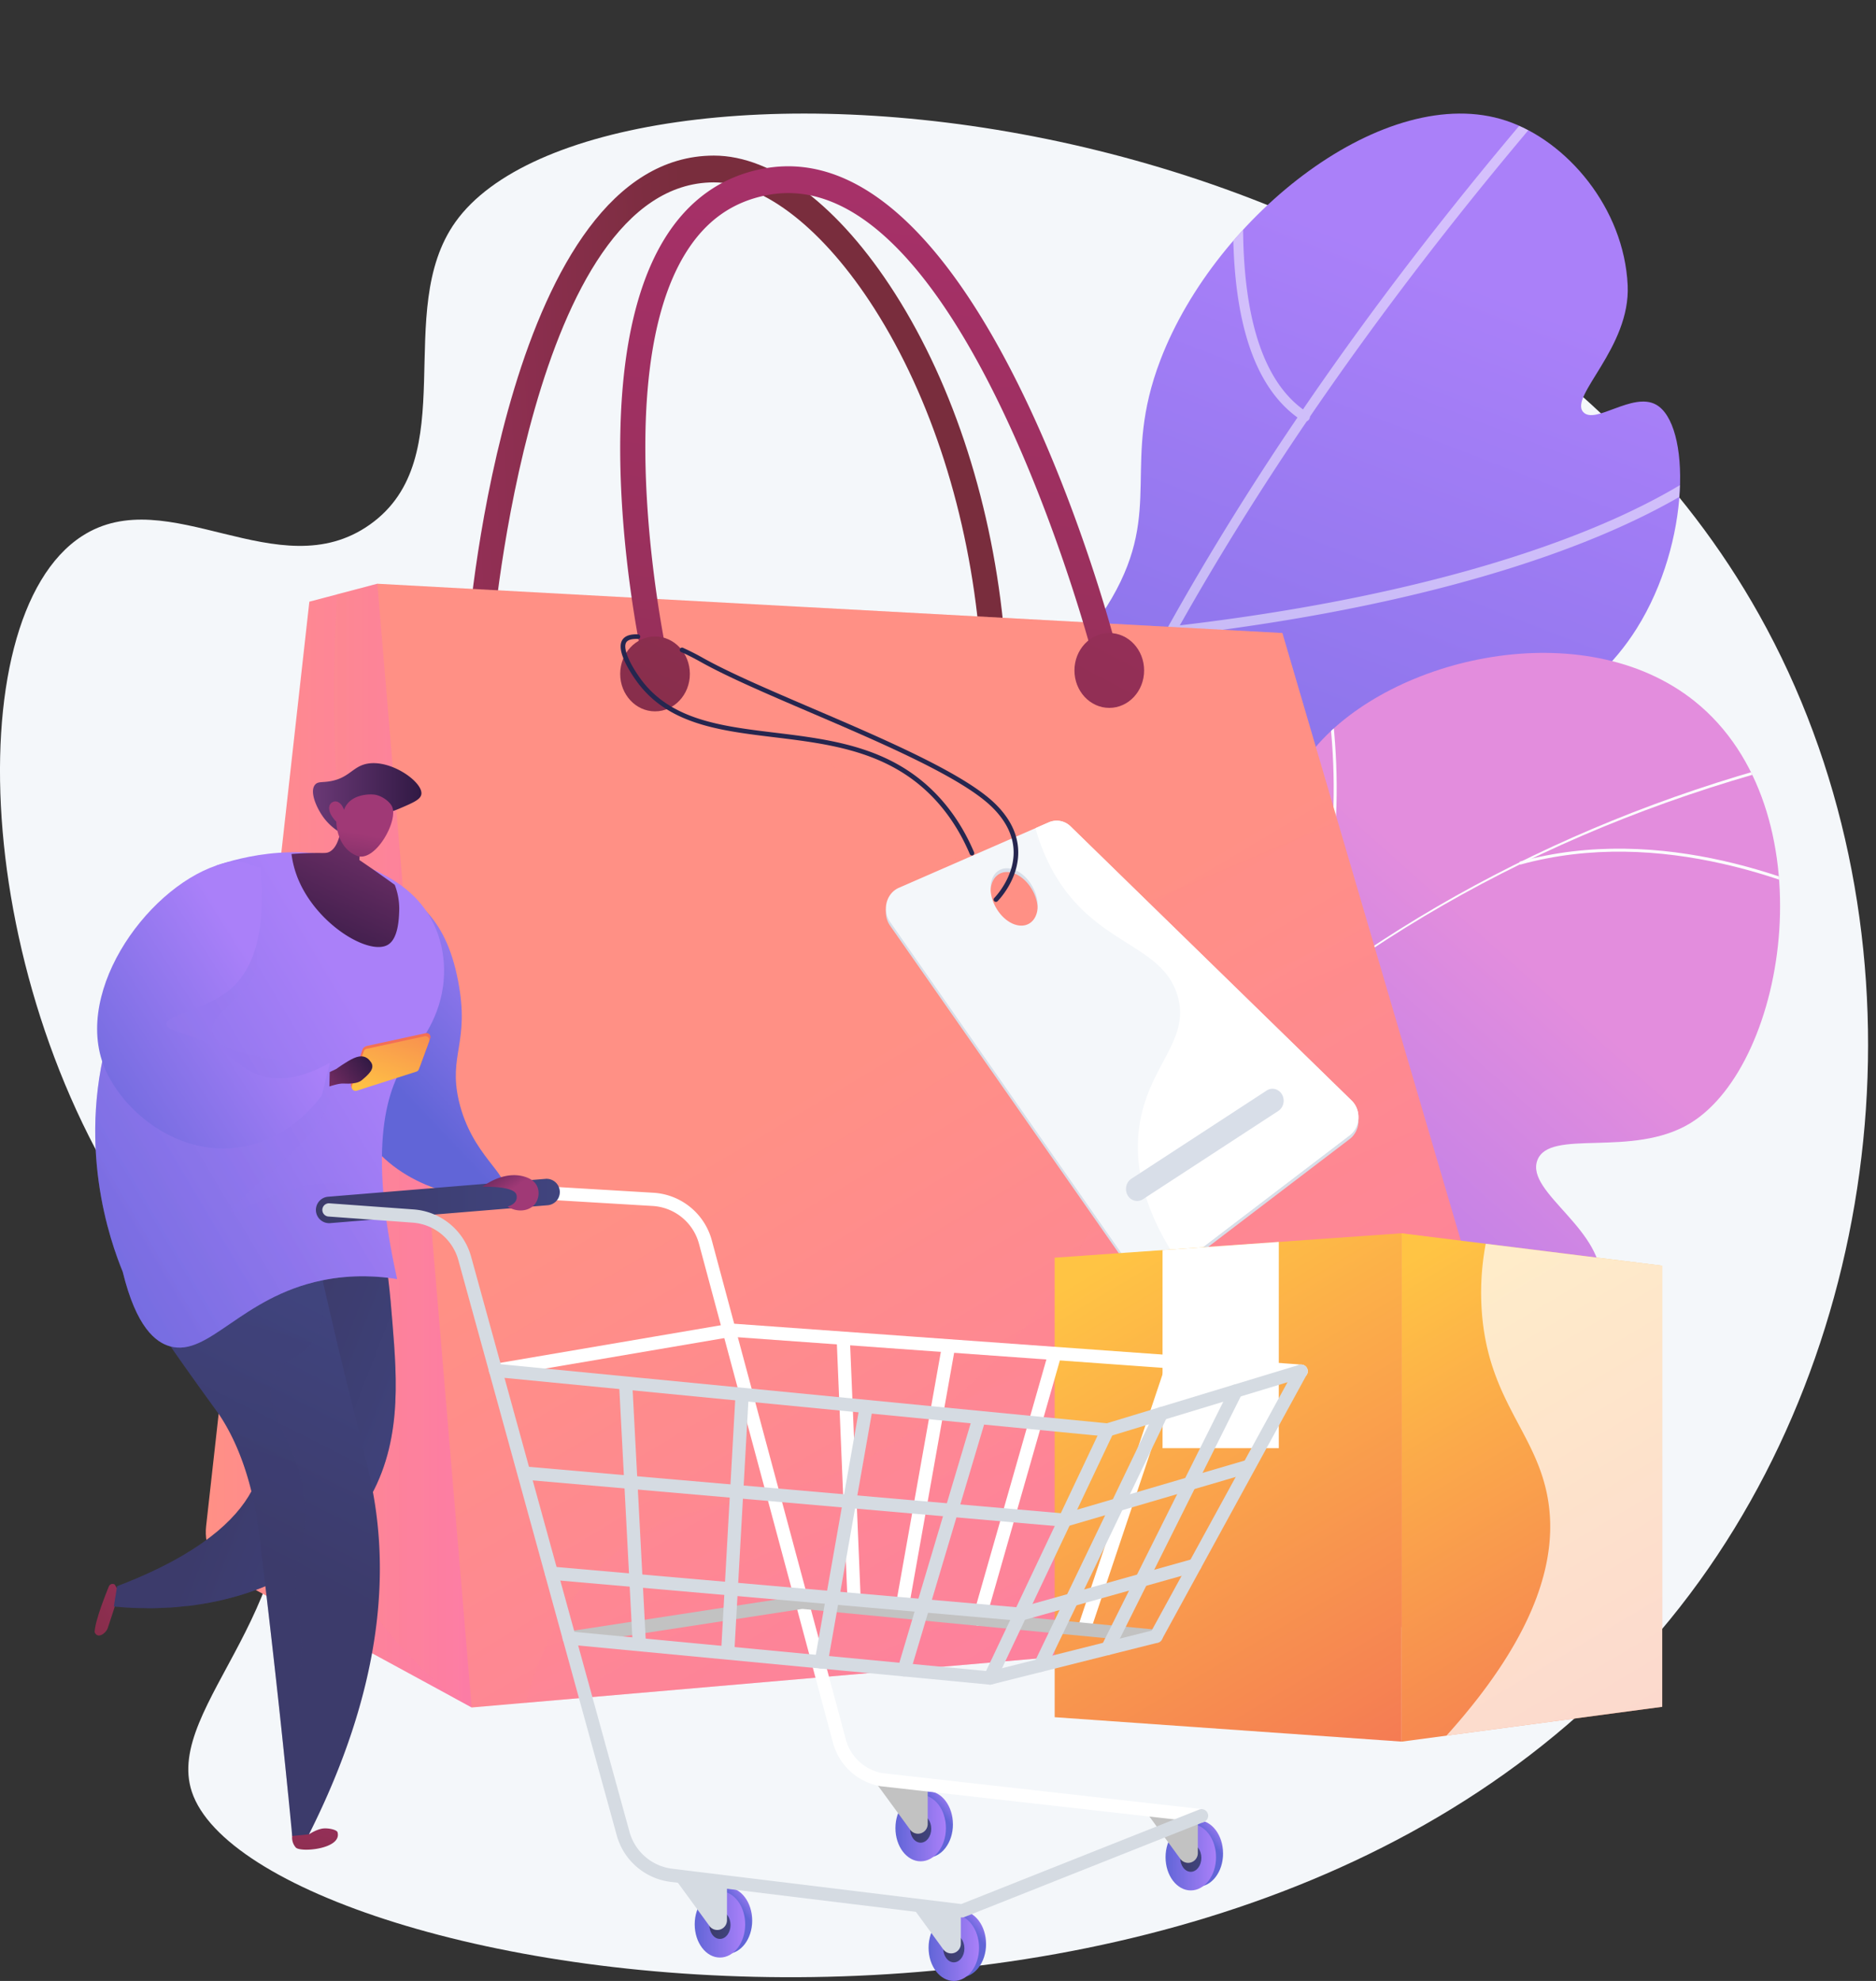 <svg xmlns="http://www.w3.org/2000/svg" xmlns:xlink="http://www.w3.org/1999/xlink" viewBox="0 0 2813.87 2970.28"><rect x="0" y="0" width="2813.87" height="2970.28" fill="#333333" stroke="none"/><defs><style>.cls-1{fill:url(#linear-gradient);}.cls-2{fill:url(#linear-gradient-2);}.cls-3{isolation:isolate;}.cls-4{fill:#f4f7fa;}.cls-5{clip-path:url(#clip-path);}.cls-6{opacity:0.5;}.cls-24,.cls-6,.cls-9{mix-blend-mode:soft-light;}.cls-24,.cls-7{fill:#fff;}.cls-8{clip-path:url(#clip-path-2);}.cls-10{fill:#fcfdfe;}.cls-11{fill:url(#linear-gradient-5);}.cls-12{fill:url(#linear-gradient-6);}.cls-13,.cls-15,.cls-40{opacity:0.3;}.cls-13,.cls-15,.cls-29,.cls-33,.cls-40{mix-blend-mode:multiply;}.cls-13{fill:url(#linear-gradient-7);}.cls-14{fill:url(#linear-gradient-8);}.cls-16{fill:url(#linear-gradient-9);}.cls-17{fill:url(#linear-gradient-10);}.cls-18{fill:url(#linear-gradient-11);}.cls-19{fill:url(#linear-gradient-12);}.cls-20{fill:#d8dee8;}.cls-21{fill:#26264f;}.cls-22{fill:url(#linear-gradient-13);}.cls-23{fill:url(#linear-gradient-14);}.cls-25{opacity:0.71;}.cls-26{fill:url(#linear-gradient-15);}.cls-27{fill:url(#linear-gradient-16);}.cls-28,.cls-29{fill:url(#linear-gradient-17);}.cls-29,.cls-33{opacity:0.25;}.cls-30{fill:url(#linear-gradient-19);}.cls-31{fill:url(#linear-gradient-20);}.cls-32{fill:url(#linear-gradient-21);}.cls-33{fill:url(#linear-gradient-22);}.cls-34{fill:url(#linear-gradient-23);}.cls-35{fill:url(#linear-gradient-24);}.cls-36{fill:url(#linear-gradient-25);}.cls-37{fill:url(#linear-gradient-26);}.cls-38{fill:url(#linear-gradient-27);}.cls-39{fill:url(#linear-gradient-28);}.cls-40{fill:url(#linear-gradient-29);}.cls-41{fill:url(#linear-gradient-30);}.cls-42{fill:url(#linear-gradient-31);}.cls-43{fill:url(#linear-gradient-32);}.cls-44{fill:url(#linear-gradient-33);}.cls-45{fill:#c2c2c2;}.cls-46{fill:url(#linear-gradient-34);}.cls-47{fill:url(#linear-gradient-35);}.cls-48{fill:url(#linear-gradient-36);}.cls-49{fill:url(#linear-gradient-37);}.cls-50{fill:url(#linear-gradient-38);}.cls-51{fill:url(#linear-gradient-39);}.cls-52{fill:url(#linear-gradient-40);}.cls-53{fill:#d5dbe2;}.cls-54{fill:url(#linear-gradient-41);}.cls-55{fill:url(#linear-gradient-42);}.cls-56{fill:url(#linear-gradient-43);}.cls-57{fill:url(#linear-gradient-44);}</style><linearGradient id="linear-gradient" x1="2621.68" y1="680.9" x2="1951.04" y2="2414.83" gradientUnits="userSpaceOnUse"><stop offset="0" stop-color="#aa80f9"/><stop offset="1" stop-color="#6165d7"/></linearGradient><linearGradient id="linear-gradient-2" x1="2723.86" y1="1679.35" x2="2049.74" y2="2433.38" gradientUnits="userSpaceOnUse"><stop offset="0" stop-color="#e38ddd"/><stop offset="1" stop-color="#9571f6"/></linearGradient><clipPath id="clip-path" transform="translate(-483.18 -284.72)"><path class="cls-1" d="M1864.67,2347.62c-144.74-24-289.81-656.1-31.62-917.64,107.74-109.13,231.26-98.59,318-248.82,77.39-134.05,13.25-201.68,72.77-356.93,83.69-218.31,338.47-418.37,518.67-358.48,90.41,30.05,176.68,130.41,182.09,246.86,4.34,93.26-88.31,166.48-66.59,190,17.84,19.33,73.95-30.7,109.14-11.19,51.9,28.77,52.7,205.67-29,335.67-139.89,222.57-432.62,166.15-483.36,337.72-32.35,109.36,75.51,169.74,31,279.9-39.2,96.92-140.58,94.4-292.65,191.29C1954.84,2187.79,1942.26,2360.48,1864.67,2347.62Z"/></clipPath><clipPath id="clip-path-2" transform="translate(-483.18 -284.72)"><path class="cls-2" d="M1888.3,2495.1c5.08-294,61.71-510.11,110.23-648.5,38.08-108.64,102.24-258,186-259.93,40.13-.91,55.4,32.72,97.7,29.94,79.88-5.26,105.77-130.44,173.33-210.63,115.56-137.17,403.75-202.89,569.87-69.49,200,160.63,139.8,543.13-7,632.41-87,52.9-211.2,7.07-229.34,55.6-18.25,48.84,104,104.8,95,187.62-9.35,85.74-152.13,133.49-160.77,136.28-172.55,55.66-271.87-63.87-448.51-59.82C2179,2290.78,2046.13,2329.68,1888.3,2495.1Z"/></clipPath><linearGradient id="linear-gradient-5" x1="860.8" y1="927.71" x2="1520.76" y2="899.02" gradientUnits="userSpaceOnUse"><stop offset="0" stop-color="#ab316d"/><stop offset="1" stop-color="#792d3d"/></linearGradient><linearGradient id="linear-gradient-6" x1="791.82" y1="2002.44" x2="1409.06" y2="2002.44" gradientUnits="userSpaceOnUse"><stop offset="0" stop-color="#ff9085"/><stop offset="1" stop-color="#fb6fbb"/></linearGradient><linearGradient id="linear-gradient-7" x1="958.46" y1="2002.44" x2="1409.06" y2="2002.44" xlink:href="#linear-gradient-6"/><linearGradient id="linear-gradient-8" x1="1231.59" y1="1613.36" x2="2309.49" y2="3429.45" xlink:href="#linear-gradient-6"/><linearGradient id="linear-gradient-9" x1="1711.63" y1="1736.9" x2="2584.24" y2="3786.22" xlink:href="#linear-gradient-6"/><linearGradient id="linear-gradient-10" x1="1872.61" y1="329.58" x2="1585.68" y2="2778.71" xlink:href="#linear-gradient-5"/><linearGradient id="linear-gradient-11" x1="1540.46" y1="-51" x2="710.28" y2="1528.37" xlink:href="#linear-gradient-5"/><linearGradient id="linear-gradient-12" x1="2063.57" y1="244.85" x2="1233.39" y2="1824.21" xlink:href="#linear-gradient-5"/><linearGradient id="linear-gradient-13" x1="4629.15" y1="2180.15" x2="4126.35" y2="3029.33" gradientTransform="matrix(-1, 0, 0, 1, 6283.84, -284.72)" gradientUnits="userSpaceOnUse"><stop offset="0" stop-color="#ffc444"/><stop offset="0.31" stop-color="#fba94a"/><stop offset="1" stop-color="#f36f56"/></linearGradient><linearGradient id="linear-gradient-14" x1="4193.5" y1="2189.02" x2="3735.57" y2="2962.42" xlink:href="#linear-gradient-13"/><linearGradient id="linear-gradient-15" x1="2567.04" y1="1482.41" x2="2729.78" y2="1482.41" gradientTransform="matrix(-1, 0, 0, 1, 3682.38, 0)" gradientUnits="userSpaceOnUse"><stop offset="0" stop-color="#311944"/><stop offset="1" stop-color="#6b3976"/></linearGradient><linearGradient id="linear-gradient-16" x1="2652.94" y1="2809" x2="2928.08" y2="3068.74" gradientTransform="matrix(-0.99, -0.16, -0.16, 0.99, 3913.1, 205.62)" xlink:href="#linear-gradient-5"/><linearGradient id="linear-gradient-17" x1="2546.66" y1="2489.38" x2="2819.19" y2="2383.1" gradientTransform="matrix(-1, 0, 0, 1, 3682.38, 0)" gradientUnits="userSpaceOnUse"><stop offset="0" stop-color="#40447e"/><stop offset="1" stop-color="#3c3b6b"/></linearGradient><linearGradient id="linear-gradient-19" x1="2381.87" y1="1695.62" x2="2609.11" y2="1911.61" gradientTransform="matrix(-1, 0, 0, 1, 3682.38, 0)" xlink:href="#linear-gradient"/><linearGradient id="linear-gradient-20" x1="2233.79" y1="3167.72" x2="2226.47" y2="3529.27" gradientTransform="matrix(-0.98, -0.18, -0.18, 0.98, 3749, 160.68)" xlink:href="#linear-gradient-5"/><linearGradient id="linear-gradient-21" x1="2315.93" y1="2565.86" x2="2426.8" y2="2941.58" gradientTransform="matrix(-0.98, -0.18, -0.18, 0.98, 3749, 160.68)" xlink:href="#linear-gradient-17"/><linearGradient id="linear-gradient-22" x1="2758.84" y1="2197.3" x2="2872.34" y2="2581.95" xlink:href="#linear-gradient-17"/><linearGradient id="linear-gradient-23" x1="2821.22" y1="1800.41" x2="3446.48" y2="2196.61" gradientTransform="matrix(-1, -0.03, -0.03, 1, 3917.72, 118.86)" xlink:href="#linear-gradient"/><linearGradient id="linear-gradient-24" x1="-196.7" y1="-189.58" x2="-231.28" y2="-148.76" gradientTransform="translate(1272.57 1681.96) rotate(-69.82)" gradientUnits="userSpaceOnUse"><stop offset="0" stop-color="#ffc444"/><stop offset="1" stop-color="#f36f56"/></linearGradient><linearGradient id="linear-gradient-25" x1="-312.5" y1="-123.59" x2="-122.55" y2="-123.59" xlink:href="#linear-gradient-24"/><linearGradient id="linear-gradient-26" x1="-607.05" y1="-48.51" x2="-486.73" y2="-48.51" gradientTransform="matrix(-0.83, 0.56, 0.56, 0.83, 560.29, 2252.58)" gradientUnits="userSpaceOnUse"><stop offset="0" stop-color="#311944"/><stop offset="1" stop-color="#a03976"/></linearGradient><linearGradient id="linear-gradient-27" x1="-549.71" y1="2411.41" x2="-538.19" y2="2104.66" gradientTransform="translate(2366.81 -288.25) rotate(22.17)" gradientUnits="userSpaceOnUse"><stop offset="0" stop-color="#311944"/><stop offset="1" stop-color="#893976"/></linearGradient><linearGradient id="linear-gradient-28" x1="-43.46" y1="1991.47" x2="-49.63" y2="1815.77" gradientTransform="translate(1441.8 -233.11) rotate(11.89)" xlink:href="#linear-gradient-26"/><linearGradient id="linear-gradient-29" x1="2806.98" y1="1796.9" x2="3448.95" y2="2203.69" gradientTransform="matrix(-1, -0.03, -0.03, 1, 3917.72, 118.86)" xlink:href="#linear-gradient"/><linearGradient id="linear-gradient-30" x1="2798.02" y1="1761.64" x2="3128.73" y2="1971.19" gradientTransform="matrix(-1, 0, 0, 1, 3682.38, 0)" xlink:href="#linear-gradient"/><linearGradient id="linear-gradient-31" x1="1361.68" y1="3029.45" x2="1382.61" y2="3047.06" gradientTransform="matrix(-1, 0, 0, 1, 3682.38, 0)" xlink:href="#linear-gradient"/><linearGradient id="linear-gradient-32" x1="1375.25" y1="3069.45" x2="1450.94" y2="3069.45" gradientTransform="matrix(-1, 0, 0, 1, 3682.38, 0)" xlink:href="#linear-gradient"/><linearGradient id="linear-gradient-33" x1="1397.24" y1="3070.45" x2="1428.95" y2="3070.45" xlink:href="#linear-gradient-17"/><linearGradient id="linear-gradient-34" x1="1766.84" y1="2985.8" x2="1787.77" y2="3003.4" gradientTransform="matrix(-1, 0, 0, 1, 3682.38, 0)" xlink:href="#linear-gradient"/><linearGradient id="linear-gradient-35" x1="1780.42" y1="3025.8" x2="1856.1" y2="3025.8" gradientTransform="matrix(-1, 0, 0, 1, 3682.38, 0)" xlink:href="#linear-gradient"/><linearGradient id="linear-gradient-36" x1="1802.4" y1="3026.8" x2="1834.11" y2="3026.8" xlink:href="#linear-gradient-17"/><linearGradient id="linear-gradient-37" x1="2359.19" y1="2085.48" x2="2725.42" y2="2085.48" xlink:href="#linear-gradient-17"/><linearGradient id="linear-gradient-38" x1="1717.15" y1="3165.22" x2="1738.08" y2="3182.83" gradientTransform="matrix(-1, 0, 0, 1, 3682.38, 0)" xlink:href="#linear-gradient"/><linearGradient id="linear-gradient-39" x1="1730.72" y1="3205.22" x2="1806.41" y2="3205.22" gradientTransform="matrix(-1, 0, 0, 1, 3682.38, 0)" xlink:href="#linear-gradient"/><linearGradient id="linear-gradient-40" x1="1752.71" y1="3206.22" x2="1784.42" y2="3206.22" xlink:href="#linear-gradient-17"/><linearGradient id="linear-gradient-41" x1="2067.93" y1="3130.1" x2="2088.87" y2="3147.71" gradientTransform="matrix(-1, 0, 0, 1, 3682.38, 0)" xlink:href="#linear-gradient"/><linearGradient id="linear-gradient-42" x1="2081.51" y1="3170.1" x2="2157.19" y2="3170.1" gradientTransform="matrix(-1, 0, 0, 1, 3682.38, 0)" xlink:href="#linear-gradient"/><linearGradient id="linear-gradient-43" x1="2103.49" y1="3171.1" x2="2135.2" y2="3171.1" xlink:href="#linear-gradient-17"/><linearGradient id="linear-gradient-44" x1="2470.96" y1="2007.43" x2="2431.62" y2="2068.24" gradientTransform="matrix(-1, 0, 0, 1, 3682.38, 0)" xlink:href="#linear-gradient-26"/></defs><title>cart-empty</title><g class="cls-3"><g id="Illustration"><path class="cls-4" d="M1166.43,617.39c-95.66,133.93,12.54,353.83-128.37,453.83-137.17,97.34-302.7-66.33-431.88,17.35-191.65,124.12-163,701.63,111.52,1063.14,82.54,108.72,152,151.42,181.7,273.7,63.74,262.58-171.59,415.91-128.48,545.9C868,3264,2405.41,3524.92,3032.55,2655c292.9-406.31,342.3-997,89.18-1448.61C2664.33,390.21,1381.09,316.88,1166.43,617.39Z" transform="translate(-483.18 -284.72)"/><path class="cls-1" d="M1864.67,2347.62c-144.74-24-289.81-656.1-31.62-917.64,107.74-109.13,231.26-98.59,318-248.82,77.39-134.05,13.25-201.68,72.77-356.93,83.69-218.31,338.47-418.37,518.67-358.48,90.41,30.05,176.68,130.41,182.09,246.86,4.34,93.26-88.31,166.48-66.59,190,17.84,19.33,73.95-30.7,109.14-11.19,51.9,28.77,52.7,205.67-29,335.67-139.89,222.57-432.62,166.15-483.36,337.72-32.35,109.36,75.51,169.74,31,279.9-39.2,96.92-140.58,94.4-292.65,191.29C1954.84,2187.79,1942.26,2360.48,1864.67,2347.62Z" transform="translate(-483.18 -284.72)"/><g class="cls-5"><g class="cls-6"><path class="cls-7" d="M1872.87,2481.28a7.33,7.33,0,0,1-6-12.1c1-4.31,1.25-18.95,1.55-35.74,1.62-94.47,5.95-345.43,140-716.39C2177,1250.5,2485.49,769.4,2925.31,287.11a7.33,7.33,0,0,1,10.83,9.87C2463.6,815.15,1897.32,1606.46,1883.05,2433.69c-.64,37.43-.76,44.17-7.89,47.07A7.45,7.45,0,0,1,1872.87,2481.28Z" transform="translate(-483.18 -284.72)"/><path class="cls-7" d="M2252.71,1237.15a7.33,7.33,0,0,1-1.32-14.59c330.87-38.88,537.41-108.21,652.41-159.52,124.53-55.57,171.46-102.54,171.92-103a7.33,7.33,0,0,1,10.48,10.24c-1.92,2-48.57,48.9-175,105.53-116,52-324.39,122.1-658.05,161.3Z" transform="translate(-483.18 -284.72)"/><path class="cls-7" d="M2441.05,916.86a7.27,7.27,0,0,1-4.42-1.15c-76.71-49.21-111.2-165.61-102.51-346,6.4-132.94,35.2-253.36,35.5-254.56a7.32,7.32,0,1,1,14.24,3.44c-1.14,4.73-112.15,473.88,60.68,584.75a7.32,7.32,0,0,1-3.49,13.48Z" transform="translate(-483.18 -284.72)"/><path class="cls-7" d="M1987.17,1810.13a7.36,7.36,0,0,1-5.86-2.35c-97.73-105.85-122.4-258.23-125.88-367.41-3.76-117.82,15.68-212.2,15.87-213.14a7.33,7.33,0,1,1,14.35,3c-.19.92-19.31,93.86-15.56,210,3.44,106.59,27.4,255.15,122,357.61a7.33,7.33,0,0,1-4.91,12.29Z" transform="translate(-483.18 -284.72)"/></g></g><path class="cls-2" d="M1888.3,2495.1c5.08-294,61.71-510.11,110.23-648.5,38.08-108.64,102.24-258,186-259.93,40.13-.91,55.4,32.72,97.7,29.94,79.88-5.26,105.77-130.44,173.33-210.63,115.56-137.17,403.75-202.89,569.87-69.49,200,160.63,139.8,543.13-7,632.41-87,52.9-211.2,7.07-229.34,55.6-18.25,48.84,104,104.8,95,187.62-9.35,85.74-152.13,133.49-160.77,136.28-172.55,55.66-271.87-63.87-448.51-59.82C2179,2290.78,2046.13,2329.68,1888.3,2495.1Z" transform="translate(-483.18 -284.72)"/><g class="cls-8"><g class="cls-9"><path class="cls-10" d="M1806.06,2715.48l4.33,1.14C1985.46,2049.36,2537.44,1558.28,3286.94,1403l-.91-4.39c-355.21,73.61-678.19,228.92-934,449.15C2083,2079.26,1894.25,2379.32,1806.06,2715.48Z" transform="translate(-483.18 -284.72)"/><path class="cls-10" d="M1817.6,1693.55c92.75,164.31,153,458.07,134.26,654.84l4.45.42c18.8-197.54-41.68-492.47-134.81-657.46Z" transform="translate(-483.18 -284.72)"/><path class="cls-10" d="M1841.92,2584.89l3.85,2.29c52.6-88.26,147.79-146.54,282.93-173.22,99.1-19.56,217-22,350.34-7.23l.49-4.46c-133.82-14.81-252.15-12.36-351.69,7.3C1991.39,2436.5,1895.2,2495.49,1841.92,2584.89Z" transform="translate(-483.18 -284.72)"/><path class="cls-10" d="M2389.53,1817.88l3.72,2.49c107.7-161.26,104.44-365.16,82.75-507.8l-4.44.67C2493.14,1455.11,2496.42,1657.81,2389.53,1817.88Z" transform="translate(-483.18 -284.72)"/><path class="cls-10" d="M2762.27,1576.82l1.19,4.32c210.59-58.11,423.41,27.28,531.52,83.35l2.06-4C3188.35,1604.14,2974.33,1518.3,2762.27,1576.82Z" transform="translate(-483.18 -284.72)"/></g></g><path class="cls-11" d="M1971,1259.17c-9.52,0-17.66-7.78-18.59-18.17C1936,1056.52,1880,881.24,1794.69,747.44,1719.11,628.91,1629.13,558.17,1554,558.17h-.25c-273.83.58-331.11,675.82-331.65,682.65-.89,11-9.9,19.23-20.23,18.28s-17.91-10.68-17-21.72c2.34-29.35,61-718.72,368.83-719.36h.32c88.83,0,187.8,75.32,271.59,206.73,88.83,139.32,147.09,321.3,164,512.44,1,11-6.56,20.84-16.83,21.9C1972.15,1259.15,1971.55,1259.17,1971,1259.17Z" transform="translate(-483.18 -284.72)"/><path class="cls-12" d="M830.19,2648.89l360.47,196,218.4-719.85L1049.19,1160l-102,26.87-154.83,1386C788.81,2604.24,804,2634.62,830.19,2648.89Z" transform="translate(-483.18 -284.72)"/><path class="cls-13" d="M1409.06,2125.05,1049.19,1160,989,1175.84A2258.47,2258.47,0,0,0,990,1488c24.13,328.57,104.25,420,65.43,649.23-32.27,190.59-102.75,216.46-96.59,344.69,6.72,139.65,97.4,256.6,205.23,348.57l26.6,14.46Z" transform="translate(-483.18 -284.72)"/><polygon class="cls-14" points="566.01 875.27 1923.45 949.17 2354.84 2417.61 707.48 2560.18 566.01 875.27"/><g class="cls-15"><path class="cls-16" d="M2406.63,1233.89l-707.91-38.54c-12,18.78-27.77,49.38-30.72,88.41-17.43,230.87,459,305.61,501.64,589,32.49,215.75-167.45,464.7-345.85,575.61-188,116.85-315.32,57.67-442.44,187.4-55.85,57-89.86,128.28-110.09,202.16L2838,2702.33Z" transform="translate(-483.18 -284.72)"/></g><path class="cls-17" d="M1465.55,1292.18c-8.49,0-16.17-6.24-18.19-15.5-3.82-17.49-92.12-430.77,32.39-633.59,35.69-58.13,85.54-93.62,148.19-105.49,321.86-60.91,520,681.6,528.31,713.24,2.79,10.67-3,21.76-12.94,24.76s-20.26-3.23-23.06-13.9c-1.94-7.39-197-739.32-485.82-684.55-52.86,10-93.24,38.82-123.47,88.05-115.74,188.53-28.09,598.2-27.2,602.31,2.36,10.8-3.88,21.6-13.93,24.14A17.54,17.54,0,0,1,1465.55,1292.18Z" transform="translate(-483.18 -284.72)"/><ellipse class="cls-18" cx="982.5" cy="1010.49" rx="52.25" ry="56.12"/><ellipse class="cls-19" cx="1663.85" cy="1005.28" rx="52.25" ry="56.12"/><path class="cls-20" d="M2510.51,1940.49l-421.44-410.95a29.56,29.56,0,0,0-32.72-6.23l-224.91,98.19c-19,8.27-25.48,33.57-13.2,51.15l367.06,525.54c10.14,14.53,29.21,17.73,43,7.23l279.29-212.79C2523.85,1980.24,2525.27,1954.88,2510.51,1940.49ZM2028.59,1674c-14.2,10.26-36.58,1.21-50-20.21s-12.76-47.1,1.44-57.35,36.58-1.2,50,20.21S2042.79,1663.75,2028.59,1674Z" transform="translate(-483.18 -284.72)"/><path class="cls-4" d="M2510.51,1934.88l-421.44-410.95a29.56,29.56,0,0,0-32.72-6.23l-224.91,98.19c-19,8.27-25.48,33.57-13.2,51.15l367.06,525.54c10.14,14.53,29.21,17.73,43,7.23L2507.59,1987C2523.85,1974.63,2525.27,1949.27,2510.51,1934.88ZM2028.59,1668.4c-14.2,10.25-36.58,1.2-50-20.22s-12.76-47.1,1.44-57.35,36.58-1.2,50,20.22S2042.79,1658.14,2028.59,1668.4Z" transform="translate(-483.18 -284.72)"/><path class="cls-21" d="M1941,1567.47a3.46,3.46,0,0,1-3.18-2.1c-14.6-34.42-34.29-64.15-58.53-88.37-66.41-66.35-152.17-76.78-235.1-86.87-82.53-10-160.48-19.52-207-85.19-11.79-16.63-30.1-46.67-20.28-61.13,4-5.8,11.81-8.47,23.37-7.92a3.46,3.46,0,0,1-.33,6.91c-6.19-.29-14.21.32-17.32,4.89-5.21,7.69,2.71,28.58,20.2,53.25,44.79,63.17,121.27,72.48,202.23,82.33,84.1,10.23,171.06,20.81,239.16,88.84,24.87,24.85,45.06,55.32,60,90.56a3.45,3.45,0,0,1-1.83,4.53A3.39,3.39,0,0,1,1941,1567.47Z" transform="translate(-483.18 -284.72)"/><path class="cls-21" d="M1977,1637a3.46,3.46,0,0,1-2.44-5.91c.29-.29,29.15-29.49,29-68.44-.09-23.93-11-46.7-32.35-67.7-45.34-44.52-165.63-96.08-271.76-141.58-64.78-27.76-126-54-166.15-76.61-9.11-5.13-18.75-10-28.65-14.47a3.46,3.46,0,0,1,2.85-6.3c10.08,4.56,19.9,9.52,29.19,14.75,39.86,22.43,100.88,48.59,165.48,76.28,106.69,45.73,227.62,97.57,273.88,143,22.77,22.36,34.35,46.81,34.42,72.67.12,41.87-29.77,72-31,73.3A3.47,3.47,0,0,1,1977,1637Z" transform="translate(-483.18 -284.72)"/><path class="cls-7" d="M2510.51,1934.88l-421.44-410.95a29.56,29.56,0,0,0-32.72-6.23l-20,8.74a291.38,291.38,0,0,0,25,62.53c62.25,114.16,164.38,109.23,188,188.45,20.91,70.21-49.24,107.88-58.48,206.4-4.62,49.22,5.92,114.7,62.41,197L2507.59,1987C2523.85,1974.63,2525.27,1949.27,2510.51,1934.88Z" transform="translate(-483.18 -284.72)"/><path class="cls-20" d="M2188.82,2085.46a16.51,16.51,0,0,1-14.3-8.64c-4.78-8.47-2.27-19.51,5.62-24.66l203-132.32c7.89-5.14,18.17-2.44,23,6s2.27,19.51-5.62,24.65l-202.95,132.33A15.76,15.76,0,0,1,2188.82,2085.46Z" transform="translate(-483.18 -284.72)"/><polygon class="cls-22" points="1581.93 2574.78 2102.33 2611.38 2102.33 1849.19 1581.93 1885.79 1581.93 2574.78"/><polygon class="cls-23" points="2102.33 2611.38 2493.2 2559.22 2493.2 1897.85 2102.33 1849.19 2102.33 2611.38"/><polygon class="cls-24" points="1918.11 1862.14 1918.11 2171.41 1743.74 2171.41 1743.74 1874.41 1918.11 1862.14"/><g class="cls-25"><path class="cls-24" d="M2804.23,2528.57c-17.72-94.62-84.95-142.24-97.56-266.83a394.34,394.34,0,0,1,5-112.13l264.71,32.95v661.38l-323.58,43.18C2796.81,2727.26,2819.72,2611.3,2804.23,2528.57Z" transform="translate(-483.18 -284.72)"/></g><path class="cls-26" d="M998.74,1535.85a84.72,84.72,0,0,1-29.64-24.53c-10.75-14.31-22.24-39.57-13.29-50.08,4.3-5,10.16-3,22.49-5.11,25.65-4.37,32.56-18.66,49-24.52,36.24-12.89,90.69,24.82,87.9,43.94-1.17,8-12.26,12.71-32.71,21.46-21,9-29.4,7.86-47,15.33A135.11,135.11,0,0,0,998.74,1535.85Z" transform="translate(-483.18 -284.72)"/><path class="cls-27" d="M658.79,2666.68l-3.52-6.11s-6.33-3.79-9.32,4-20,48.78-20.87,67.35c4.46,11.11,17.06,1.7,19.66-5.86s11.6-35.56,11.6-35.56Z" transform="translate(-483.18 -284.72)"/><path class="cls-28" d="M698.86,2695.9c-5.26-.07-10.49,0-15.79-.27q-14.49-.65-29.11-2.1l4.89-30.41q7.46-2.85,14.57-5.71c2.43-1,4.75-2,7.12-2.94s4.52-1.84,6.7-2.77c3.22-1.36,6.32-2.73,9.43-4.1l3.74-1.63c3.64-1.63,7.19-3.27,10.69-4.9l1.79-.83c3.79-1.79,7.48-3.58,11.1-5.37l.8-.39c3.82-1.89,7.53-3.79,11.16-5.69l.15-.08q11.08-5.8,21-11.64h0c82.38-48.14,109.63-97,118-135.46,23.62-108.15-92-177.6-62.15-294.88,22.51-88.37,117.51-164,176-146.4,66.07,19.93,76.42,148,82.79,226.79,7.18,88.74,15.17,187.59-41.58,276.13-53.74,83.85-150.82,135.45-262.53,149.18v0c-2.65.32-5.37.47-8.05.75-6.47.69-12.94,1.41-19.51,1.84-3,.2-6.06.21-9.08.36-6.4.3-12.78.66-19.25.72C707.52,2696.17,703.18,2696,698.86,2695.9Z" transform="translate(-483.18 -284.72)"/><path class="cls-29" d="M698.86,2695.9c-5.26-.07-10.49,0-15.79-.27q-14.49-.65-29.11-2.1l4.89-30.41q7.46-2.85,14.57-5.71c2.43-1,4.75-2,7.12-2.94s4.52-1.84,6.7-2.77c3.22-1.36,6.32-2.73,9.43-4.1l3.74-1.63c3.64-1.63,7.19-3.27,10.69-4.9l1.79-.83c3.79-1.79,7.48-3.58,11.1-5.37l.8-.39c3.82-1.89,7.53-3.79,11.16-5.69l.15-.08q11.08-5.8,21-11.64h0c82.38-48.14,109.63-97,118-135.46,23.62-108.15-92-177.6-62.15-294.88,22.51-88.37,117.51-164,176-146.4,66.07,19.93,76.42,148,82.79,226.79,7.18,88.74,15.17,187.59-41.58,276.13-53.74,83.85-150.82,135.45-262.53,149.18v0c-2.65.32-5.37.47-8.05.75-6.47.69-12.94,1.41-19.51,1.84-3,.2-6.06.21-9.08.36-6.4.3-12.78.66-19.25.72C707.52,2696.17,703.18,2696,698.86,2695.9Z" transform="translate(-483.18 -284.72)"/><path class="cls-30" d="M1236.86,2067.28c12.63-20-46.26-49.6-65.4-131.83-16.17-69.43,16.81-87-1.18-180-10-51.77-27.13-81.83-47.07-103.66-16.43-18-37.78-41.35-57-38.3-60.34,9.58-131.81,284-11.24,403.69C1116.9,2078.7,1221.63,2091.45,1236.86,2067.28Z" transform="translate(-483.18 -284.72)"/><path class="cls-31" d="M920.16,2936.22c2.74-6.33,17.84,9.58,31.91,26.37l-5.43,72.53c5-3.18,11.29-6.65,18.39-8.29,8.54-2,23.3,1.11,24.43,5.19,7,25.19-55.82,30.69-62.7,22.78a22.41,22.41,0,0,1-5.31-17.18c6.37-36.31,5.53-60.89,2.5-77.87C921.83,2947.83,918.64,2939.72,920.16,2936.22Z" transform="translate(-483.18 -284.72)"/><path class="cls-32" d="M759.21,2125.46c35.85-52.85,70.8-106.32,105.83-159.72,6.88-10.49,10.87-22.66,12.79-35.44A245.09,245.09,0,0,1,917.34,1970c9.87,49.46,25.1,123.81,45.2,213.93,51.08,229,72.58,286.34,83.41,358.37,16.67,110.83,10.76,274.12-99.31,492.8l-25.19,2.5c-17.7-187-38-355.87-48.23-442.62-3.48-29.44-13.73-117.74-61-188.87-.76-1.15-70.72-96.81-94.86-135-8-12.73-18.09-29.23-29.51-51.31C714.94,2191.31,736.66,2158.71,759.21,2125.46Z" transform="translate(-483.18 -284.72)"/><path class="cls-33" d="M759.21,2125.46c35.85-52.85,70.8-106.32,105.83-159.72,6.88-10.49,10.87-22.66,12.79-35.44A245.09,245.09,0,0,1,917.34,1970c15.64,60.47,26.79,112.2,34.59,151.75,21.64,109.71,20.41,140.05,4.91,167.29-21.32,37.44-45.86,27.31-61.44,59.9-27.31,57.14,45.81,96.18,45.14,206.37-.37,61.1-22.22,76.43-12.27,132.51,2.57,14.48,9.84,46.28,6.63,90-1.41,19.18-3,15-4.14,32.35-3.34,49.39,8.44,94.8,3.33,125.64a72.73,72.73,0,0,1-7.07,21.64,70.06,70.06,0,0,1-11.78,16.32c-16-161-33-302-42-378.77-3.48-29.44-13.73-117.74-61-188.87-.76-1.15-70.72-96.81-94.86-135-8-12.73-18.09-29.23-29.51-51.31C714.94,2191.31,736.66,2158.71,759.21,2125.46Z" transform="translate(-483.18 -284.72)"/><path class="cls-34" d="M1130.19,1663.28c22.53,41.33,20,82.48,17.5,100.5-7.42,54.18-39.08,90.29-49.7,103.94-35.64,45.78-63.43,136.32-19.19,334.81-24.82-4-65.66-7.81-113.25,2.11-121,25.23-169.35,115.11-227.42,98.72-21.44-6-50.55-28.37-70.86-111.73-17.74-43.35-73-193.76-16.35-370.64,40.54-126.52,118.53-204.66,157.16-238.65,33.22-11.19,136.92-41.42,235.59,6.36C1068.25,1600.6,1106.45,1619.75,1130.19,1663.28Z" transform="translate(-483.18 -284.72)"/><path class="cls-35" d="M1016.88,1919.59l92.57-32.69a5.85,5.85,0,0,0,3.69-3.54l15.35-41.77a5.83,5.83,0,0,0-6.7-7.71l-87,18.81c-2,.43-6.42,1.72-7.78,5.42l-17.22,50.94C1008.24,1913.59,1012.3,1921.06,1016.88,1919.59Z" transform="translate(-483.18 -284.72)"/><path class="cls-36" d="M1018.3,1920.12l89.45-28.61a5.84,5.84,0,0,0,3.7-3.54l15.35-41.77a5.83,5.83,0,0,0-6.71-7.71l-87,18.81a5.81,5.81,0,0,0-4.27,3.79L1011,1912.67A5.83,5.83,0,0,0,1018.3,1920.12Z" transform="translate(-483.18 -284.72)"/><path class="cls-37" d="M977.74,1892.18l10-4.76s15.73-11.52,26.31-16.16,19.13-3.54,25.68,6.24-4.57,19-14.12,27.06c-5.81,4.92-17.92,5.36-27.73,4.83-6.89-.36-20.68,4.41-20.68,4.41Z" transform="translate(-483.18 -284.72)"/><path class="cls-38" d="M996.66,1499.54c0,8.73-.3,55.49-21.08,63.17-4.54,1.67-8.18.6-28.33,1.13-11.48.3-20.82.91-26.84,1.38a147.48,147.48,0,0,0,7.3,30.66c25.85,72.74,109.52,123.28,137.87,105.07,14.76-9.48,15.9-37.91,16.37-49.71a99.14,99.14,0,0,0-6.68-39.8q-15.57-11.31-31.86-22.66-10.64-7.41-21.16-14.52.71-13.42,1.42-26.84Q1010.17,1523.48,996.66,1499.54Z" transform="translate(-483.18 -284.72)"/><path class="cls-39" d="M987.6,1516.79s-.1,38.48,30.62,51c27.51,11.21,63.59-53.37,52.72-74.33-3.63-7-14.49-15.2-25-17.1-7.4-1.34-38.08-1.52-46.77,22.59-2.59-7.62-7.74-12.56-13-12.62a10.13,10.13,0,0,0-5.24,1.74C973.84,1493.08,975.85,1504.83,987.6,1516.79Z" transform="translate(-483.18 -284.72)"/><path class="cls-40" d="M650.92,1821c31.72-99,86.29-168.23,127.08-210,46.75,30.9,94.31,72.77,90.34,117.67-4.52,51.1-72.77,72.21-66.4,104.52,9.24,46.83,157.92,29.09,175.27,80.63,20.45,60.73-155.85,175-146.42,187.89,6.75,9.25,87.83-56.11,179.87-40.88,17.86,3,33.86,9.92,48.11,19.09,3.28,35.5,9.65,76.06,20,122.63-24.82-4-65.66-7.81-113.25,2.11-121,25.23-169.35,115.11-227.42,98.72-21.44-6-50.55-28.37-70.86-111.73C649.53,2148.28,594.24,1997.87,650.92,1821Z" transform="translate(-483.18 -284.72)"/><path class="cls-41" d="M873.9,1585.83c-28.1-7-28.24-16.14-65.82-3.49-107.91,36.32-222.14,199.17-163.1,314.17,32.83,64,111.52,121.64,198.26,108.33,70.62-10.83,112.1-63.41,122.64-77.67q6.14-24.53,12.26-49.05c-46,26.08-78.43,26.08-100.15,20.44-37-9.6-45.19-36.1-106.29-59.28-23.8-9-38.1-10.91-38.83-18.4-1.51-15.48,58.33-20.65,96.06-53.14C856.44,1744.06,883.88,1695.78,873.9,1585.83Z" transform="translate(-483.18 -284.72)"/><path class="cls-42" d="M2242,3063.83c0,27.49,16.95,49.78,37.85,49.78s37.84-22.29,37.84-49.78-16.94-49.78-37.84-49.78S2242,3036.33,2242,3063.83Z" transform="translate(-483.18 -284.72)"/><path class="cls-43" d="M2231.44,3069.45c0,27.49,16.95,49.78,37.85,49.78s37.84-22.29,37.84-49.78-16.94-49.78-37.84-49.78S2231.44,3042,2231.44,3069.45Z" transform="translate(-483.18 -284.72)"/><path class="cls-44" d="M2253.43,3070.45c0,11.52,7.1,20.86,15.86,20.86s15.86-9.34,15.86-20.86-7.1-20.86-15.86-20.86S2253.43,3058.93,2253.43,3070.45Z" transform="translate(-483.18 -284.72)"/><path class="cls-45" d="M2279.83,3008.68v54.67a14.54,14.54,0,0,1-14.53,14.53h0a14.56,14.56,0,0,1-11.74-6l-49.16-67.32Z" transform="translate(-483.18 -284.72)"/><path class="cls-46" d="M1836.82,3020.17c0,27.5,17,49.79,37.85,49.79s37.84-22.29,37.84-49.79-16.94-49.78-37.84-49.78S1836.82,2992.68,1836.82,3020.17Z" transform="translate(-483.18 -284.72)"/><path class="cls-47" d="M1826.28,3025.79c0,27.5,16.94,49.79,37.84,49.79s37.85-22.29,37.85-49.79S1885,2976,1864.12,2976,1826.28,2998.3,1826.28,3025.79Z" transform="translate(-483.18 -284.72)"/><path class="cls-48" d="M1848.27,3026.8c0,11.52,7.1,20.86,15.86,20.86s15.86-9.34,15.86-20.86-7.1-20.86-15.86-20.86S1848.27,3015.28,1848.27,3026.8Z" transform="translate(-483.18 -284.72)"/><path class="cls-45" d="M1874.67,2965v54.67a14.54,14.54,0,0,1-14.53,14.53h0a14.56,14.56,0,0,1-11.74-6L1799.24,2961Z" transform="translate(-483.18 -284.72)"/><path class="cls-7" d="M2285.48,3017.18a9.93,9.93,0,0,0,1.1-19.79l-479.81-54.06c-26.12-4.5-47.89-24.34-54.92-50.49l-201-748.3a96.69,96.69,0,0,0-86.7-71.35l-146-8.7a9.92,9.92,0,0,0-1.18,19.81l145.85,8.7a76.79,76.79,0,0,1,68.81,56.69l201,748.3a89.76,89.76,0,0,0,71.3,65l480.38,54.15A10.51,10.51,0,0,0,2285.48,3017.18Z" transform="translate(-483.18 -284.72)"/><path class="cls-7" d="M1951.67,2722.61a9.92,9.92,0,0,0,9.53-7.2l113-395.36a9.92,9.92,0,0,0-19.08-5.46l-113,395.36a9.92,9.92,0,0,0,6.81,12.27A10,10,0,0,0,1951.67,2722.61Z" transform="translate(-483.18 -284.72)"/><path class="cls-7" d="M1836.08,2706.08a9.93,9.93,0,0,0,9.76-8.19l69.69-391.63a9.92,9.92,0,1,0-19.54-3.48l-69.69,391.63a9.93,9.93,0,0,0,8,11.51A9.5,9.5,0,0,0,1836.08,2706.08Z" transform="translate(-483.18 -284.72)"/><path class="cls-7" d="M1764.26,2693.24h.42a9.93,9.93,0,0,0,9.5-10.33l-16.08-387.48a9.73,9.73,0,0,0-10.33-9.51,9.92,9.92,0,0,0-9.5,10.33l16.08,387.49A9.93,9.93,0,0,0,1764.26,2693.24Z" transform="translate(-483.18 -284.72)"/><path class="cls-7" d="M2109.33,2737.07a10,10,0,0,0,9.41-6.77l132.66-395.53a9.92,9.92,0,1,0-18.82-6.31L2099.92,2724a9.93,9.93,0,0,0,6.25,12.57A10.24,10.24,0,0,0,2109.33,2737.07Z" transform="translate(-483.18 -284.72)"/><path class="cls-49" d="M976.79,2118.76c.55,0,1.09,0,1.65-.07L1305,2091.84a19.85,19.85,0,0,0-3.25-39.56l-326.53,26.85a19.85,19.85,0,0,0,1.6,39.63Z" transform="translate(-483.18 -284.72)"/><path class="cls-50" d="M1886.52,3199.6c0,27.49,16.94,49.78,37.84,49.78s37.84-22.29,37.84-49.78-16.94-49.78-37.84-49.78S1886.52,3172.1,1886.52,3199.6Z" transform="translate(-483.18 -284.72)"/><path class="cls-51" d="M1876,3205.22c0,27.49,17,49.78,37.85,49.78s37.84-22.29,37.84-49.78-16.94-49.78-37.84-49.78S1876,3177.72,1876,3205.22Z" transform="translate(-483.18 -284.72)"/><path class="cls-52" d="M1898,3206.22c0,11.52,7.1,20.86,15.86,20.86s15.86-9.34,15.86-20.86-7.1-20.86-15.86-20.86S1898,3194.7,1898,3206.22Z" transform="translate(-483.18 -284.72)"/><path class="cls-53" d="M1924.36,3144.45v54.67a14.54,14.54,0,0,1-14.53,14.53h0a14.56,14.56,0,0,1-11.74-6l-49.16-67.32Z" transform="translate(-483.18 -284.72)"/><path class="cls-54" d="M1535.73,3164.48c0,27.49,17,49.78,37.85,49.78s37.84-22.29,37.84-49.78-16.94-49.78-37.84-49.78S1535.73,3137,1535.73,3164.48Z" transform="translate(-483.18 -284.72)"/><path class="cls-55" d="M1525.19,3170.1c0,27.49,16.94,49.78,37.84,49.78s37.85-22.29,37.85-49.78-17-49.78-37.85-49.78S1525.19,3142.61,1525.19,3170.1Z" transform="translate(-483.18 -284.72)"/><path class="cls-56" d="M1547.18,3171.1c0,11.52,7.1,20.86,15.86,20.86s15.86-9.34,15.86-20.86-7.1-20.86-15.86-20.86S1547.18,3159.58,1547.18,3171.1Z" transform="translate(-483.18 -284.72)"/><path class="cls-53" d="M1573.58,3109.34V3164a14.53,14.53,0,0,1-14.54,14.53h0a14.5,14.5,0,0,1-11.73-6l-49.16-67.32Z" transform="translate(-483.18 -284.72)"/><path class="cls-7" d="M2434.76,2350.6a9.92,9.92,0,0,0,.7-19.82l-854.54-61.51a11.11,11.11,0,0,0-2.38.11l-353.77,60.26a9.93,9.93,0,0,0,3.34,19.57l352.58-60.06L2434,2350.58Z" transform="translate(-483.18 -284.72)"/><path class="cls-53" d="M2144.39,2438.76a10,10,0,0,0,2.88-.43l290.36-88.15a9.93,9.93,0,0,0-5.77-19l-288.47,87.59-916-89.22a9.92,9.92,0,0,0-1.93,19.75l918,89.41A8,8,0,0,0,2144.39,2438.76Z" transform="translate(-483.18 -284.72)"/><path class="cls-45" d="M1337,2750.67a9.83,9.83,0,0,0,1.52-.12l348.11-53.41,529.62,51a9.93,9.93,0,1,0,1.9-19.76l-530.85-51.1a10,10,0,0,0-2.45.08l-349.34,53.59a9.93,9.93,0,0,0,1.49,19.74Z" transform="translate(-483.18 -284.72)"/><path class="cls-53" d="M1968.18,2810.68a9.93,9.93,0,0,0,9-5.67l176.22-371.92a9.93,9.93,0,0,0-17.94-8.5l-173.24,365.63-624.26-59.36a9.92,9.92,0,0,0-1.88,19.76l631.19,60C1967.55,2810.67,1967.86,2810.68,1968.18,2810.68Z" transform="translate(-483.18 -284.72)"/><path class="cls-53" d="M1968.16,2810.68a10.17,10.17,0,0,0,2.43-.3l249-62.52a9.91,9.91,0,0,0,6.29-4.86l217.57-397.56a9.92,9.92,0,1,0-17.41-9.52l-215.49,393.75-244.8,61.46a9.93,9.93,0,0,0,2.41,19.55Z" transform="translate(-483.18 -284.72)"/><path class="cls-53" d="M2080.3,2574a9.81,9.81,0,0,0,2.79-.41l273.46-80.15a9.92,9.92,0,1,0-5.59-19l-271.66,79.62-807.5-70.42a9.81,9.81,0,0,0-10.74,9,9.92,9.92,0,0,0,9,10.75L2079.43,2574C2079.72,2574,2080,2574,2080.3,2574Z" transform="translate(-483.18 -284.72)"/><path class="cls-53" d="M2013.48,2715a9.74,9.74,0,0,0,2.68-.37l262-73.39a9.92,9.92,0,1,0-5.35-19.11l-260.24,72.9-701.2-61.34a9.92,9.92,0,0,0-1.72,19.77l703,61.5A8.38,8.38,0,0,0,2013.48,2715Z" transform="translate(-483.18 -284.72)"/><path class="cls-53" d="M1839.29,2798.43a9.93,9.93,0,0,0,9.5-7.09l112.38-377a9.92,9.92,0,0,0-19-5.67l-112.38,377a9.95,9.95,0,0,0,9.52,12.76Z" transform="translate(-483.18 -284.72)"/><path class="cls-53" d="M1715,2786.61a9.94,9.94,0,0,0,9.77-8.2l67.4-382a9.93,9.93,0,0,0-19.55-3.45l-67.4,382a9.93,9.93,0,0,0,8,11.5A10.2,10.2,0,0,0,1715,2786.61Z" transform="translate(-483.18 -284.72)"/><path class="cls-53" d="M1574.77,2770.65a9.92,9.92,0,0,0,9.9-9.37L1605.91,2382a9.93,9.93,0,1,0-19.82-1.12l-21.24,379.29a9.94,9.94,0,0,0,9.35,10.47Z" transform="translate(-483.18 -284.72)"/><path class="cls-53" d="M1441.92,2755.78l.53,0a9.91,9.91,0,0,0,9.39-10.42L1431.63,2360a9.92,9.92,0,1,0-19.82,1L1432,2746.37A9.93,9.93,0,0,0,1441.92,2755.78Z" transform="translate(-483.18 -284.72)"/><path class="cls-53" d="M2043.47,2791.77a9.92,9.92,0,0,0,9-5.62l181.63-377.52a9.92,9.92,0,0,0-17.88-8.61l-181.63,377.53a9.91,9.91,0,0,0,8.93,14.22Z" transform="translate(-483.18 -284.72)"/><path class="cls-53" d="M2144.38,2766.43a9.93,9.93,0,0,0,8.89-5.49l192.8-386.21a9.92,9.92,0,1,0-17.75-8.87l-192.81,386.22a9.92,9.92,0,0,0,8.87,14.35Z" transform="translate(-483.18 -284.72)"/><path class="cls-53" d="M1926.26,3159.74a10,10,0,0,0,3.66-.7l359.2-142.56a9.92,9.92,0,0,0-7.31-18.45L1925,3139.66l-433.31-52.94a76.12,76.12,0,0,1-64.36-55.51l-237.53-862.33a96.81,96.81,0,0,0-86.19-70.73l-126-9.14a9.93,9.93,0,1,0-1.43,19.8l126,9.14a76.92,76.92,0,0,1,68.49,56.2l237.53,862.33a95.91,95.91,0,0,0,81.09,69.95l435.82,53.24C1925.46,3159.71,1925.86,3159.74,1926.26,3159.74Z" transform="translate(-483.18 -284.72)"/><path class="cls-57" d="M1206.71,2064.22c3.14-.11,46.85-1.34,51,11.6a13.75,13.75,0,0,1,.09,7.31c-2.29,7.71-11.89,10.36-13.28,10.73,14.7,9.4,32.42,6.88,40.88-3.58,5.92-7.32,7.63-18.94,2.93-27.87-4.34-8.27-12.57-11.48-17.24-13C1238.4,2038.67,1206.71,2064.22,1206.71,2064.22Z" transform="translate(-483.18 -284.72)"/></g></g></svg>